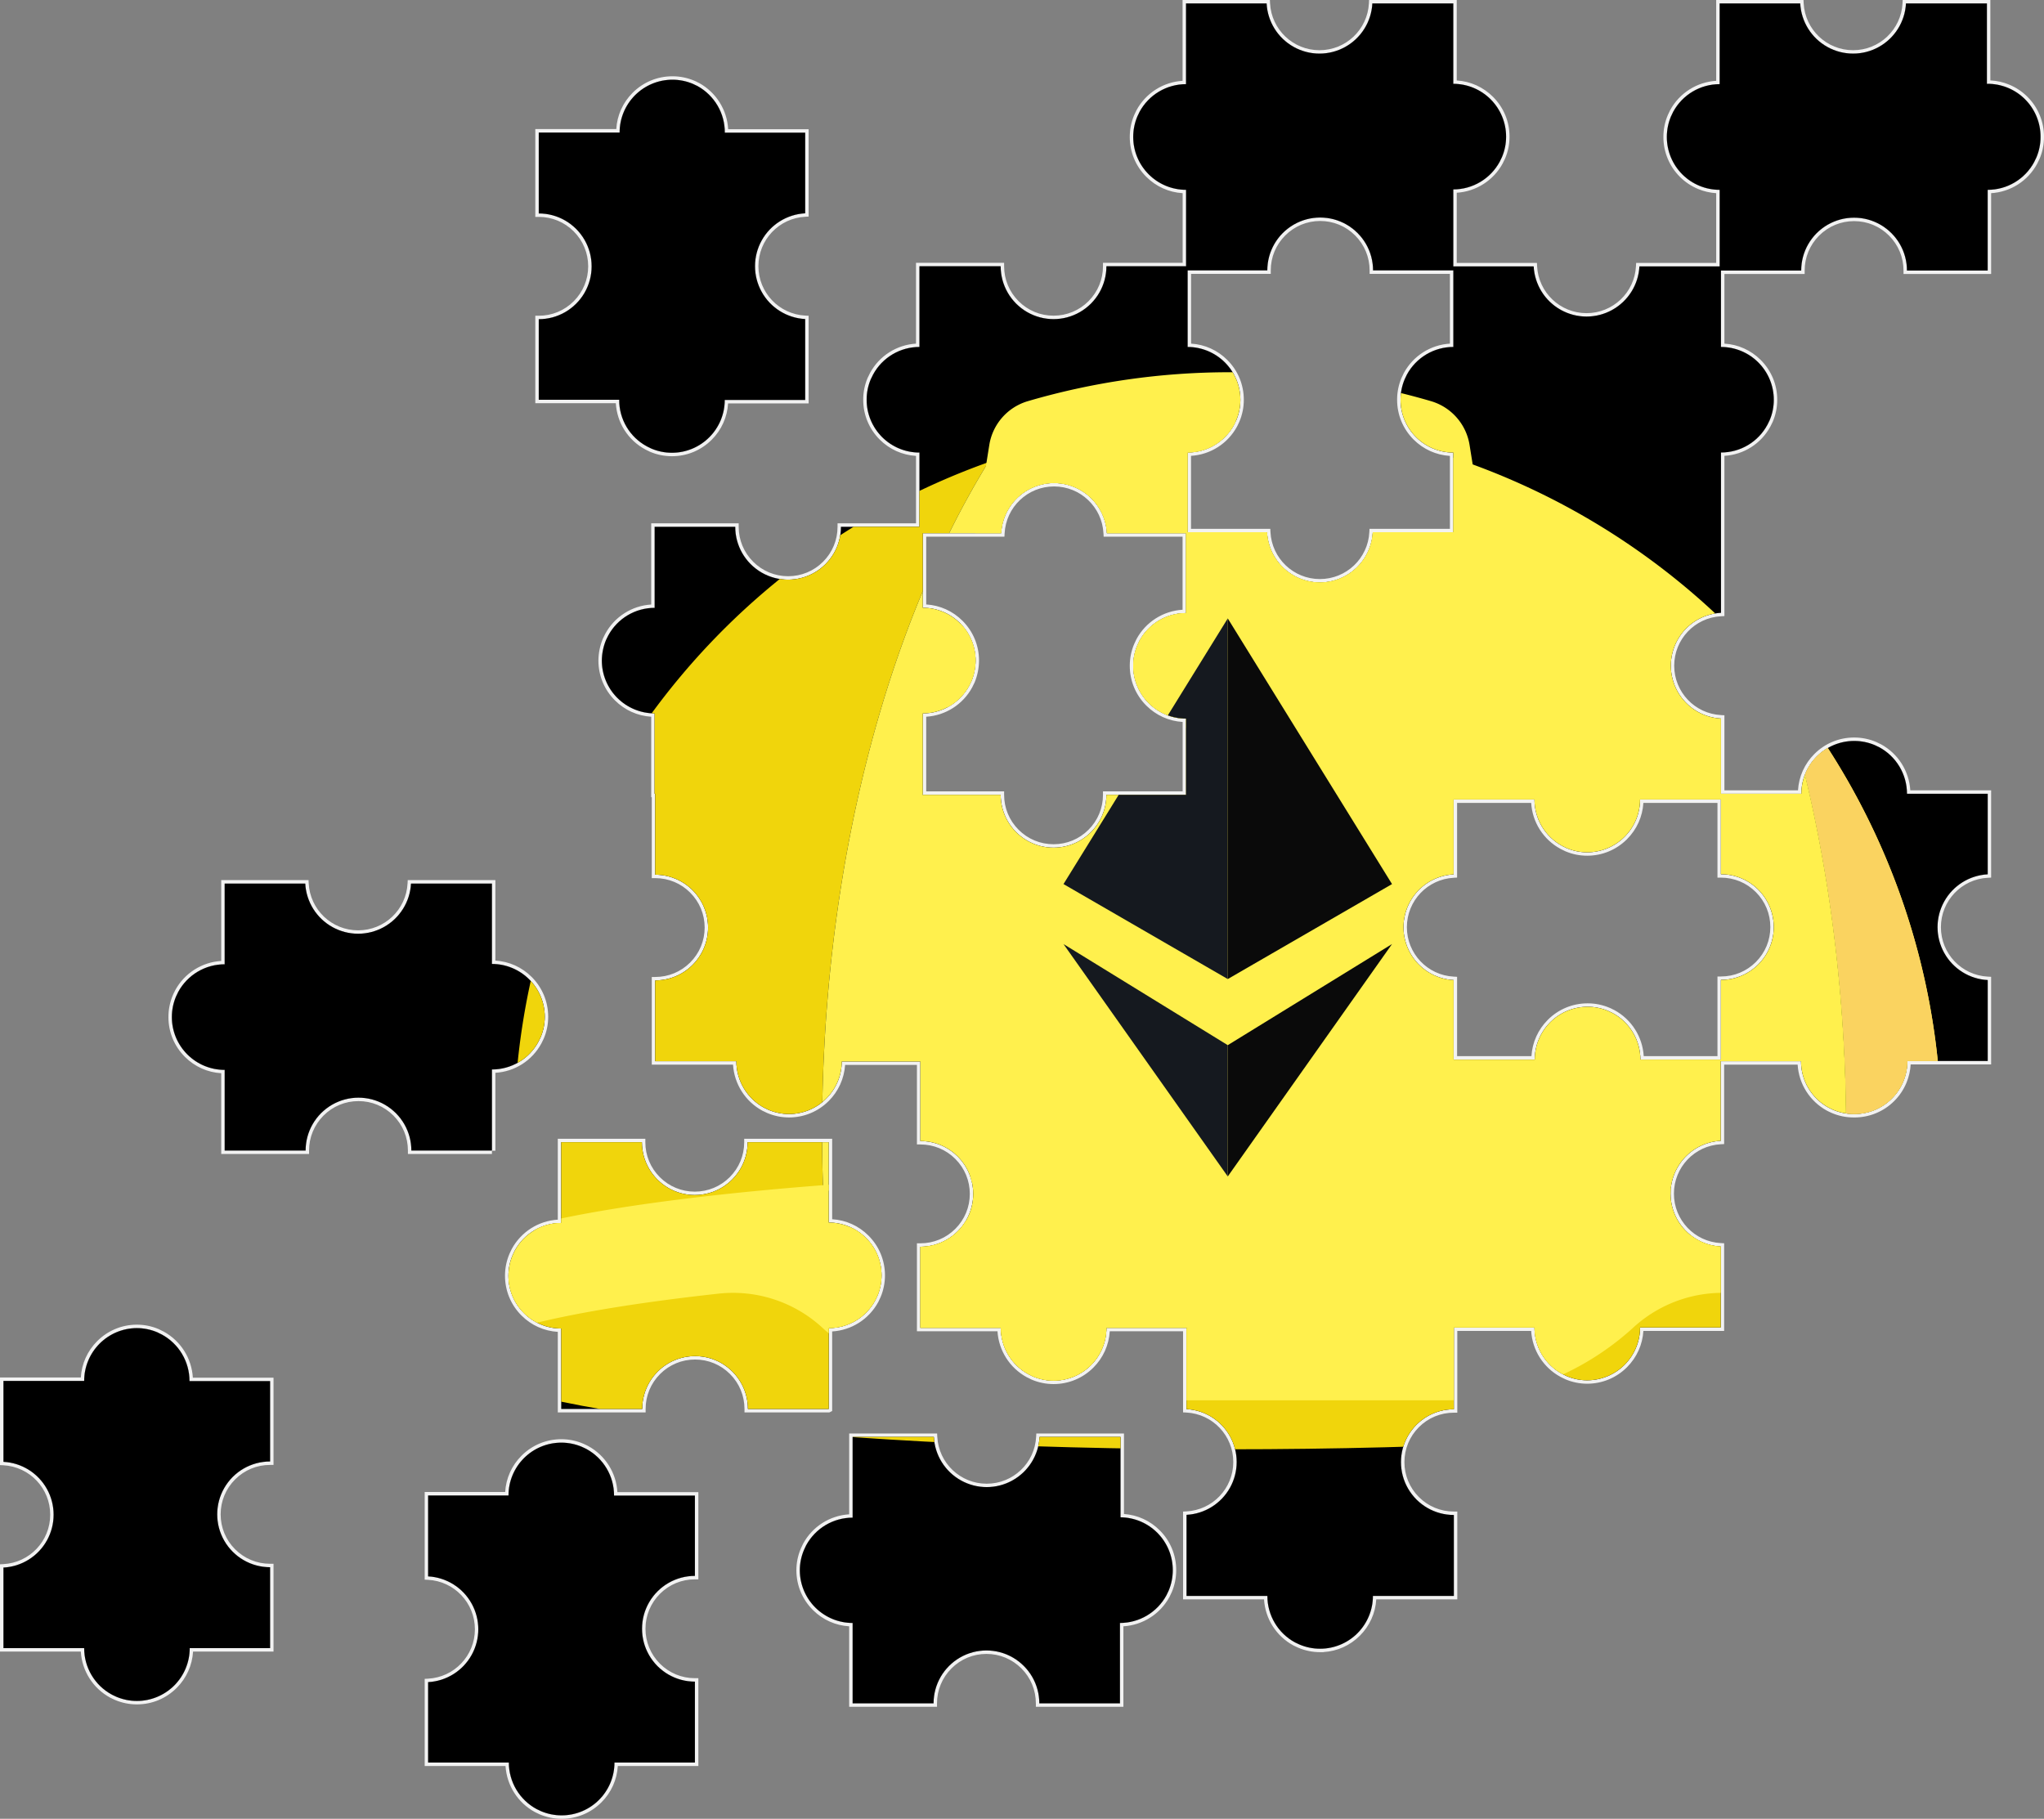 <svg xmlns="http://www.w3.org/2000/svg" xmlns:xlink="http://www.w3.org/1999/xlink" width="445.027" height="396.031" viewBox="0 0 445.027 396.031"><rect x="0" y="0" width="445.027" height="396.031" fill="#808080" stroke="none"/><defs><style>.a,.d{fill:none;}.b{isolation:isolate;}.c{fill:#fff;}.e{clip-path:url(#a);}.f{fill:#f0d50c;}.g{fill:#fff04d;}.h{fill:#fad360;}.i{fill:#0a0a0a;}.j{fill:#15191f;}.k,.l{stroke:none;}.l{fill:#f2f2f2;}</style><clipPath id="a"><path class="a" d="M140.621,261.6H123.076a11.512,11.512,0,0,0-23.024,0H82.431v-17.56a11.5,11.5,0,0,1-11.5-11.5h0a11.45,11.45,0,0,1,.906-4.482,5.956,5.956,0,0,1,.338-.706l.138-.292a11.512,11.512,0,0,1,10.115-6.017V203.467H99.975a11.528,11.528,0,0,0,23.024,0h17.621v17.5a11.512,11.512,0,0,1,11.5,11.5h0a11.389,11.389,0,0,1-.906,4.467c-.107.246-.23.491-.353.721a2.32,2.32,0,0,1-.138.276,11.451,11.451,0,0,1-10.1,6.017v17.683h0Zm-65.85,50.162a11.512,11.512,0,0,0-6.017-10.1,2.489,2.489,0,0,0-.292-.138l-.706-.353a11.451,11.451,0,0,0-4.482-.906h0a11.5,11.5,0,0,0-11.435,11.5H34.263V329.38a11.528,11.528,0,0,1,0,23.024v17.545H51.839a11.481,11.481,0,0,0,6.017,10.115l.276.138a7.711,7.711,0,0,0,.721.338,11.39,11.39,0,0,0,4.467.906h0a11.5,11.5,0,0,0,11.5-11.5h17.5V352.328a11.512,11.512,0,1,1,0-23.024V311.8H74.771ZM167.206,336.7a11.5,11.5,0,0,0-6.017-10.115l-.276-.138-.721-.338a11.39,11.39,0,0,0-4.467-.906h0a11.5,11.5,0,0,0-11.5,11.5h-17.5v17.621a11.528,11.528,0,0,1,0,23.024v17.514H144.3a11.528,11.528,0,0,0,6.017,10.115l.292.138.706.338a11.451,11.451,0,0,0,4.482.906h0a11.5,11.5,0,0,0,11.5-11.5h17.514V377.24a11.512,11.512,0,1,1,0-23.024V336.732H167.206Zm1.121-238.533a11.451,11.451,0,0,0,6.017,10.1l.276.138.721.353a11.435,11.435,0,0,0,4.467.906h0a11.5,11.5,0,0,0,11.5-11.5h17.514V80.548a11.528,11.528,0,0,1,0-23.024V39.963h-17.5a11.512,11.512,0,0,0-5.94-10.146l-.292-.138a5.954,5.954,0,0,0-.706-.338,11.436,11.436,0,0,0-4.467-.906h0a11.5,11.5,0,0,0-11.5,11.5H150.813V57.554a11.512,11.512,0,1,1,0,23.024V98.123H168.4ZM277.478,341.46v-17.5H259.856a11.528,11.528,0,0,1-23.024,0H219.149v17.575a11.512,11.512,0,0,0-10.115,6.016l-.138.292c-.107.23-.23.476-.338.721a11.389,11.389,0,0,0-.906,4.467h0a11.5,11.5,0,0,0,11.5,11.435v17.5h17.621a11.512,11.512,0,1,1,23.024,0h17.56v-17.5a11.527,11.527,0,0,0,10.115-6.017,2.517,2.517,0,0,1,.138-.292l.338-.706a11.51,11.51,0,0,0,.906-4.482h0a11.5,11.5,0,0,0-11.374-11.512Zm-63.532-23.608h0V300.262a11.5,11.5,0,0,0,10.115-6.017l.138-.292c.107-.23.23-.46.338-.706a11.436,11.436,0,0,0,.906-4.467h0a11.5,11.5,0,0,0-11.5-11.5v-17.5H196.294a11.512,11.512,0,1,1-23.024,0h-17.56v17.591a11.5,11.5,0,0,0-10.115,6.017l-.138.292c-.107.23-.23.46-.338.706a11.435,11.435,0,0,0-.906,4.467h0a11.5,11.5,0,0,0,11.5,11.5v17.514h17.621a11.512,11.512,0,1,1,23.024,0h17.56ZM477.79,40.9h0a11.389,11.389,0,0,1-.906,4.467c-.107.246-.23.491-.353.721a2.5,2.5,0,0,1-.138.292,11.481,11.481,0,0,1-10.115,6.032V69.987H448.7a11.512,11.512,0,0,0-23.024,0H408.21V86.626a11.5,11.5,0,0,1,11.5,11.5h0a11.39,11.39,0,0,1-.906,4.467c-.107.246-.23.491-.353.721a2.335,2.335,0,0,1-.138.276,11.451,11.451,0,0,1-10.1,6.017V127.2h0v17.314a11.528,11.528,0,0,0,0,23.024v17.621H390.589a11.512,11.512,0,0,1-11.5,11.5h0a11.39,11.39,0,0,1-4.467-.906l-.721-.353-.276-.138a11.481,11.481,0,0,1-6.017-10.1H350v16.3a11.528,11.528,0,0,0,0,23.024V241.8h17.667a11.5,11.5,0,0,1,11.5-11.5h0a11.451,11.451,0,0,1,4.482.906,5.945,5.945,0,0,1,.706.338l.292.138a11.512,11.512,0,0,1,6.017,10.115H408.2V224.45a11.512,11.512,0,0,0,0-23.024V183.912h17.514a11.5,11.5,0,0,1,11.5-11.5h0a11.451,11.451,0,0,1,4.482.906l.706.338.292.138a11.528,11.528,0,0,1,6.017,10.115h17.575v17.545a11.528,11.528,0,0,0,0,23.024V242.1h-17.5a11.5,11.5,0,0,1-11.666,11.543h0a11.39,11.39,0,0,1-4.467-.906l-.721-.338-.276-.138a11.5,11.5,0,0,1-6.017-10.115H408.149v17.33a11.528,11.528,0,0,0,0,23.024v17.621h-17.56a11.512,11.512,0,0,1-11.5,11.5h0a11.39,11.39,0,0,1-4.467-.906l-.721-.353-.276-.138a11.481,11.481,0,0,1-6.017-10.1h-17.56v10.315h0v7.491a11.512,11.512,0,0,0,0,23.024v17.621H332.429a11.5,11.5,0,0,1-11.5,11.5h0a11.39,11.39,0,0,1-4.467-.906l-.721-.338-.292-.138a11.5,11.5,0,0,1-6-10.115H291.845V340.923a11.528,11.528,0,0,0,0-23.024V300.277h.169V300.2H274.408a11.5,11.5,0,0,1-11.5,11.5h0a11.45,11.45,0,0,1-4.482-.906l-.706-.353a2.5,2.5,0,0,1-.292-.138,11.512,11.512,0,0,1-6.017-10.1H233.9V282.548a11.512,11.512,0,1,0,0-23.024V242.21H216.785a11.5,11.5,0,0,1-11.451,11.435h0a11.512,11.512,0,0,1-4.482-.906l-.706-.338-.292-.138a11.527,11.527,0,0,1-6.017-10.115H176.17V224.558a11.512,11.512,0,0,0,0-23.024V183.912h-.123v-17.5a11.512,11.512,0,0,1-11.5-11.5h0a11.956,11.956,0,0,1,.906-4.467c.107-.246.23-.476.353-.721l.138-.276a11.481,11.481,0,0,1,10.1-6.017V125.783h17.545a11.512,11.512,0,0,0,23.024,0H233.7V109.62a11.5,11.5,0,0,1-11.5-11.5h0a11.451,11.451,0,0,1,.906-4.482c.107-.246.23-.476.353-.706a2.5,2.5,0,0,1,.138-.292,11.482,11.482,0,0,1,10.1-6.017V69.051h17.683a11.512,11.512,0,0,0,23.024,0h17.345V52.412A11.512,11.512,0,0,1,280.241,40.9h0a11.512,11.512,0,0,1,.906-4.482,7.369,7.369,0,0,1,.338-.706l.138-.292A11.512,11.512,0,0,1,291.738,29.4V11.827h17.545a11.528,11.528,0,0,0,23.024,0h17.621v17.5a11.512,11.512,0,0,1,11.5,11.5h0a11.39,11.39,0,0,1-.906,4.467c-.107.246-.23.491-.353.721a2.493,2.493,0,0,1-.138.292,11.512,11.512,0,0,1-10.1,6.017V69.081h17.5a11.528,11.528,0,0,0,23.024,0h17.468V52.412a11.5,11.5,0,0,1-11.5-11.512h0a11.513,11.513,0,0,1,.906-4.482,7.384,7.384,0,0,1,.338-.706l.138-.292A11.512,11.512,0,0,1,407.919,29.4V11.827h17.545a11.528,11.528,0,0,0,23.024,0h17.621v17.5A11.512,11.512,0,0,1,477.79,40.9ZM234.33,184.142h17.053a11.512,11.512,0,0,0,23.024,0h17.345V167.549a11.512,11.512,0,0,1-11.512-11.5h0a11.391,11.391,0,0,1,.906-4.467,6.152,6.152,0,0,1,.338-.721l.138-.292a11.5,11.5,0,0,1,10.115-6V127.18H274.515a11.528,11.528,0,0,0-23.024,0H234.422v16.24a11.5,11.5,0,0,1,11.5,11.5h0a12.035,12.035,0,0,1-.906,4.482c-.107.246-.23.476-.353.706l-.138.292a11.512,11.512,0,0,1-10.1,6.017v17.575h-.077ZM349.974,69.956H332.46a11.512,11.512,0,0,0-23.024,0H292.091v16.67a11.5,11.5,0,0,1,11.481,11.5h0a11.388,11.388,0,0,1-.906,4.467c-.107.246-.215.491-.338.721l-.138.276a11.481,11.481,0,0,1-10.115,6.017V126.98h17.3a11.528,11.528,0,0,0,23.024,0h17.545V109.62a11.5,11.5,0,0,1-11.5-11.5h0a11.449,11.449,0,0,1,.906-4.482c.107-.246.215-.476.338-.706l.138-.292a11.512,11.512,0,0,1,10.115-6.017V69.956Z" transform="translate(-34.263 -11.827)"/></clipPath></defs><g transform="translate(0.75 0.749)"><g class="b" transform="translate(0 0)"><g transform="translate(0 0)"><path class="c" d="M140.621,261.6H123.076a11.512,11.512,0,1,0-23.024,0H82.431v-17.56a11.5,11.5,0,0,1-11.5-11.5h0a11.45,11.45,0,0,1,.906-4.482,5.956,5.956,0,0,1,.338-.706l.138-.292a11.512,11.512,0,0,1,10.115-6.017V203.467H99.975a11.528,11.528,0,0,0,23.024,0h17.621v17.5a11.512,11.512,0,0,1,11.5,11.5h0a11.39,11.39,0,0,1-.906,4.467c-.107.246-.23.491-.353.721a2.321,2.321,0,0,1-.138.276,11.451,11.451,0,0,1-10.1,6.017v17.683h0Zm-65.85,50.162a11.512,11.512,0,0,0-6.017-10.1,2.484,2.484,0,0,0-.292-.138l-.706-.353a11.451,11.451,0,0,0-4.482-.906h0a11.5,11.5,0,0,0-11.435,11.5H34.263V329.38a11.528,11.528,0,0,1,0,23.024v17.545H51.839a11.482,11.482,0,0,0,6.017,10.115l.276.138a7.713,7.713,0,0,0,.721.338,11.391,11.391,0,0,0,4.467.906h0a11.5,11.5,0,0,0,11.5-11.5h17.5V352.327a11.512,11.512,0,0,1,0-23.024V311.8H74.771ZM167.206,336.7a11.5,11.5,0,0,0-6.017-10.115l-.276-.138-.721-.338a11.39,11.39,0,0,0-4.467-.906h0a11.5,11.5,0,0,0-11.5,11.5h-17.5v17.621a11.528,11.528,0,0,1,0,23.024v17.514H144.3a11.528,11.528,0,0,0,6.017,10.115l.292.138.706.338a11.451,11.451,0,0,0,4.482.906h0a11.5,11.5,0,0,0,11.5-11.5h17.514V377.24a11.512,11.512,0,1,1,0-23.024V336.732H167.206Zm1.121-238.533a11.451,11.451,0,0,0,6.017,10.1l.276.138.721.353a11.435,11.435,0,0,0,4.467.906h0a11.5,11.5,0,0,0,11.5-11.5h17.514V80.548a11.528,11.528,0,0,1,0-23.024V39.963h-17.5a11.512,11.512,0,0,0-5.94-10.146l-.292-.138a5.949,5.949,0,0,0-.706-.338,11.435,11.435,0,0,0-4.467-.906h0a11.5,11.5,0,0,0-11.5,11.5H150.813V57.554a11.512,11.512,0,0,1,0,23.024V98.123H168.4ZM277.478,341.46v-17.5H259.856a11.528,11.528,0,0,1-23.024,0H219.149v17.575a11.512,11.512,0,0,0-10.115,6.016l-.138.292c-.107.23-.23.476-.338.721a11.389,11.389,0,0,0-.906,4.467h0a11.5,11.5,0,0,0,11.5,11.435v17.5h17.621a11.512,11.512,0,1,1,23.024,0h17.56v-17.5a11.527,11.527,0,0,0,10.115-6.017,2.512,2.512,0,0,1,.138-.292l.338-.706a11.511,11.511,0,0,0,.906-4.482h0a11.5,11.5,0,0,0-11.374-11.512Zm-63.532-23.608h0V300.262a11.5,11.5,0,0,0,10.115-6.017l.138-.292c.108-.23.23-.46.338-.706a11.437,11.437,0,0,0,.906-4.467h0a11.5,11.5,0,0,0-11.5-11.5v-17.5H196.294a11.512,11.512,0,1,1-23.024,0h-17.56v17.591a11.5,11.5,0,0,0-10.115,6.017l-.138.292c-.107.23-.23.46-.338.706a11.434,11.434,0,0,0-.906,4.467h0a11.5,11.5,0,0,0,11.5,11.5v17.514h17.621a11.512,11.512,0,0,1,23.024,0h17.56ZM477.79,40.9h0a11.389,11.389,0,0,1-.906,4.467c-.107.246-.23.491-.353.721a2.518,2.518,0,0,1-.138.292,11.482,11.482,0,0,1-10.115,6.032V69.987H448.7a11.512,11.512,0,1,0-23.024,0H408.21V86.626a11.5,11.5,0,0,1,11.5,11.5h0a11.389,11.389,0,0,1-.906,4.467c-.107.246-.23.491-.353.721a2.327,2.327,0,0,1-.138.276,11.451,11.451,0,0,1-10.1,6.017V127.2h0v17.314a11.528,11.528,0,0,0,0,23.024v17.621H390.589a11.512,11.512,0,0,1-11.5,11.5h0a11.39,11.39,0,0,1-4.467-.906l-.722-.353-.276-.138a11.481,11.481,0,0,1-6.017-10.1H350v16.3a11.528,11.528,0,0,0,0,23.024V241.8h17.667a11.5,11.5,0,0,1,11.5-11.5h0a11.451,11.451,0,0,1,4.482.906,5.944,5.944,0,0,1,.706.338l.292.138a11.512,11.512,0,0,1,6.017,10.115h17.529V224.45a11.512,11.512,0,1,0,0-23.024V183.912h17.514a11.5,11.5,0,0,1,11.5-11.5h0a11.451,11.451,0,0,1,4.482.906l.706.338.292.138a11.528,11.528,0,0,1,6.017,10.115h17.575v17.545a11.528,11.528,0,0,0,0,23.024V242.1h-17.5a11.5,11.5,0,0,1-11.666,11.543h0a11.391,11.391,0,0,1-4.467-.906l-.721-.338-.276-.138a11.5,11.5,0,0,1-6.017-10.115H408.149v17.33a11.528,11.528,0,0,0,0,23.024v17.621h-17.56a11.512,11.512,0,0,1-11.5,11.5h0a11.389,11.389,0,0,1-4.467-.906l-.722-.353-.276-.138a11.481,11.481,0,0,1-6.017-10.1h-17.56v10.315h0v7.491a11.512,11.512,0,1,0,0,23.024v17.621H332.429a11.5,11.5,0,0,1-11.5,11.5h0a11.39,11.39,0,0,1-4.467-.906l-.721-.338-.292-.138a11.5,11.5,0,0,1-6-10.115H291.845V340.923a11.528,11.528,0,0,0,0-23.024V300.277h.169V300.2H274.408a11.5,11.5,0,0,1-11.5,11.5h0a11.45,11.45,0,0,1-4.482-.906l-.706-.353a2.5,2.5,0,0,1-.292-.138,11.512,11.512,0,0,1-6.017-10.1H233.9V282.548a11.512,11.512,0,1,0,0-23.024V242.21H216.785a11.5,11.5,0,0,1-11.451,11.435h0a11.511,11.511,0,0,1-4.482-.906l-.706-.338-.292-.138a11.527,11.527,0,0,1-6.017-10.115H176.17V224.557a11.512,11.512,0,1,0,0-23.024V183.912h-.123v-17.5a11.512,11.512,0,0,1-11.5-11.5h0a11.956,11.956,0,0,1,.906-4.467c.107-.246.23-.476.353-.721l.138-.276a11.482,11.482,0,0,1,10.1-6.017V125.783h17.545a11.512,11.512,0,1,0,23.024,0H233.7V109.62a11.5,11.5,0,0,1-11.5-11.5h0a11.451,11.451,0,0,1,.906-4.482c.107-.246.23-.476.353-.706a2.5,2.5,0,0,1,.138-.292,11.481,11.481,0,0,1,10.1-6.017V69.051h17.683a11.512,11.512,0,0,0,23.024,0h17.345V52.412A11.512,11.512,0,0,1,280.241,40.9h0a11.512,11.512,0,0,1,.906-4.482,7.361,7.361,0,0,1,.338-.706l.138-.292A11.512,11.512,0,0,1,291.738,29.4V11.827h17.545a11.528,11.528,0,0,0,23.024,0h17.621v17.5a11.512,11.512,0,0,1,11.5,11.5h0a11.389,11.389,0,0,1-.906,4.467c-.108.246-.23.491-.353.721a2.493,2.493,0,0,1-.138.292,11.512,11.512,0,0,1-10.1,6.017V69.081h17.5a11.528,11.528,0,0,0,23.024,0h17.468V52.412a11.5,11.5,0,0,1-11.5-11.512h0a11.513,11.513,0,0,1,.906-4.482,7.384,7.384,0,0,1,.338-.706l.138-.292A11.512,11.512,0,0,1,407.919,29.4V11.827h17.545a11.528,11.528,0,0,0,23.024,0h17.621v17.5A11.512,11.512,0,0,1,477.79,40.9ZM234.33,184.142h17.053a11.512,11.512,0,0,0,23.024,0h17.345V167.549a11.512,11.512,0,0,1-11.512-11.5h0a11.389,11.389,0,0,1,.906-4.467,6.158,6.158,0,0,1,.338-.721l.138-.292a11.5,11.5,0,0,1,10.115-6V127.18H274.515a11.527,11.527,0,0,0-23.024,0H234.422v16.24a11.5,11.5,0,0,1,11.5,11.5h0a12.036,12.036,0,0,1-.906,4.482c-.107.246-.23.476-.353.706l-.138.292a11.512,11.512,0,0,1-10.1,6.017v17.575h-.077ZM349.974,69.956H332.46a11.512,11.512,0,0,0-23.024,0H292.091v16.67a11.5,11.5,0,0,1,11.481,11.5h0a11.39,11.39,0,0,1-.906,4.467c-.107.246-.215.491-.338.721l-.138.276a11.481,11.481,0,0,1-10.115,6.017V126.98h17.3a11.528,11.528,0,0,0,23.024,0h17.545V109.62a11.5,11.5,0,0,1-11.5-11.5h0a11.45,11.45,0,0,1,.906-4.482c.107-.246.215-.476.338-.706l.138-.292a11.512,11.512,0,0,1,10.115-6.017V69.956Z" transform="translate(-34.263 -11.827)"/><g class="d" transform="translate(-34.263 -11.826)"><path class="k" d="M140.621,261.6H123.076a11.512,11.512,0,1,0-23.024,0H82.431v-17.56a11.5,11.5,0,0,1-11.5-11.5h0a11.45,11.45,0,0,1,.906-4.482,5.956,5.956,0,0,1,.338-.706l.138-.292a11.512,11.512,0,0,1,10.115-6.017V203.467H99.975a11.528,11.528,0,0,0,23.024,0h17.621v17.5a11.512,11.512,0,0,1,11.5,11.5h0a11.39,11.39,0,0,1-.906,4.467c-.107.246-.23.491-.353.721a2.321,2.321,0,0,1-.138.276,11.451,11.451,0,0,1-10.1,6.017v17.683h0Zm-65.85,50.162a11.512,11.512,0,0,0-6.017-10.1,2.484,2.484,0,0,0-.292-.138l-.706-.353a11.451,11.451,0,0,0-4.482-.906h0a11.5,11.5,0,0,0-11.435,11.5H34.263V329.38a11.528,11.528,0,0,1,0,23.024v17.545H51.839a11.482,11.482,0,0,0,6.017,10.115l.276.138a7.713,7.713,0,0,0,.721.338,11.391,11.391,0,0,0,4.467.906h0a11.5,11.5,0,0,0,11.5-11.5h17.5V352.327a11.512,11.512,0,0,1,0-23.024V311.8H74.771ZM167.206,336.7a11.5,11.5,0,0,0-6.017-10.115l-.276-.138-.721-.338a11.39,11.39,0,0,0-4.467-.906h0a11.5,11.5,0,0,0-11.5,11.5h-17.5v17.621a11.528,11.528,0,0,1,0,23.024v17.514H144.3a11.528,11.528,0,0,0,6.017,10.115l.292.138.706.338a11.451,11.451,0,0,0,4.482.906h0a11.5,11.5,0,0,0,11.5-11.5h17.514V377.24a11.512,11.512,0,1,1,0-23.024V336.732H167.206Zm1.121-238.533a11.451,11.451,0,0,0,6.017,10.1l.276.138.721.353a11.435,11.435,0,0,0,4.467.906h0a11.5,11.5,0,0,0,11.5-11.5h17.514V80.548a11.528,11.528,0,0,1,0-23.024V39.963h-17.5a11.512,11.512,0,0,0-5.94-10.146l-.292-.138a5.949,5.949,0,0,0-.706-.338,11.435,11.435,0,0,0-4.467-.906h0a11.5,11.5,0,0,0-11.5,11.5H150.813V57.554a11.512,11.512,0,0,1,0,23.024V98.123H168.4ZM277.478,341.46v-17.5H259.856a11.528,11.528,0,0,1-23.024,0H219.149v17.575a11.512,11.512,0,0,0-10.115,6.016l-.138.292c-.107.23-.23.476-.338.721a11.389,11.389,0,0,0-.906,4.467h0a11.5,11.5,0,0,0,11.5,11.435v17.5h17.621a11.512,11.512,0,1,1,23.024,0h17.56v-17.5a11.527,11.527,0,0,0,10.115-6.017,2.512,2.512,0,0,1,.138-.292l.338-.706a11.511,11.511,0,0,0,.906-4.482h0a11.5,11.5,0,0,0-11.374-11.512Zm-63.532-23.608h0V300.262a11.5,11.5,0,0,0,10.115-6.017l.138-.292c.108-.23.23-.46.338-.706a11.437,11.437,0,0,0,.906-4.467h0a11.5,11.5,0,0,0-11.5-11.5v-17.5H196.294a11.512,11.512,0,1,1-23.024,0h-17.56v17.591a11.5,11.5,0,0,0-10.115,6.017l-.138.292c-.107.23-.23.46-.338.706a11.434,11.434,0,0,0-.906,4.467h0a11.5,11.5,0,0,0,11.5,11.5v17.514h17.621a11.512,11.512,0,0,1,23.024,0h17.56ZM477.79,40.9h0a11.389,11.389,0,0,1-.906,4.467c-.107.246-.23.491-.353.721a2.518,2.518,0,0,1-.138.292,11.482,11.482,0,0,1-10.115,6.032V69.987H448.7a11.512,11.512,0,1,0-23.024,0H408.21V86.626a11.5,11.5,0,0,1,11.5,11.5h0a11.389,11.389,0,0,1-.906,4.467c-.107.246-.23.491-.353.721a2.327,2.327,0,0,1-.138.276,11.451,11.451,0,0,1-10.1,6.017V127.2h0v17.314a11.528,11.528,0,0,0,0,23.024v17.621H390.589a11.512,11.512,0,0,1-11.5,11.5h0a11.39,11.39,0,0,1-4.467-.906l-.722-.353-.276-.138a11.481,11.481,0,0,1-6.017-10.1H350v16.3a11.528,11.528,0,0,0,0,23.024V241.8h17.667a11.5,11.5,0,0,1,11.5-11.5h0a11.451,11.451,0,0,1,4.482.906,5.944,5.944,0,0,1,.706.338l.292.138a11.512,11.512,0,0,1,6.017,10.115h17.529V224.45a11.512,11.512,0,1,0,0-23.024V183.912h17.514a11.5,11.5,0,0,1,11.5-11.5h0a11.451,11.451,0,0,1,4.482.906l.706.338.292.138a11.528,11.528,0,0,1,6.017,10.115h17.575v17.545a11.528,11.528,0,0,0,0,23.024V242.1h-17.5a11.5,11.5,0,0,1-11.666,11.543h0a11.391,11.391,0,0,1-4.467-.906l-.721-.338-.276-.138a11.5,11.5,0,0,1-6.017-10.115H408.149v17.33a11.528,11.528,0,0,0,0,23.024v17.621h-17.56a11.512,11.512,0,0,1-11.5,11.5h0a11.389,11.389,0,0,1-4.467-.906l-.722-.353-.276-.138a11.481,11.481,0,0,1-6.017-10.1h-17.56v10.315h0v7.491a11.512,11.512,0,1,0,0,23.024v17.621H332.429a11.5,11.5,0,0,1-11.5,11.5h0a11.39,11.39,0,0,1-4.467-.906l-.721-.338-.292-.138a11.5,11.5,0,0,1-6-10.115H291.845V340.923a11.528,11.528,0,0,0,0-23.024V300.277h.169V300.2H274.408a11.5,11.5,0,0,1-11.5,11.5h0a11.45,11.45,0,0,1-4.482-.906l-.706-.353a2.5,2.5,0,0,1-.292-.138,11.512,11.512,0,0,1-6.017-10.1H233.9V282.548a11.512,11.512,0,1,0,0-23.024V242.21H216.785a11.5,11.5,0,0,1-11.451,11.435h0a11.511,11.511,0,0,1-4.482-.906l-.706-.338-.292-.138a11.527,11.527,0,0,1-6.017-10.115H176.17V224.557a11.512,11.512,0,1,0,0-23.024V183.912h-.123v-17.5a11.512,11.512,0,0,1-11.5-11.5h0a11.956,11.956,0,0,1,.906-4.467c.107-.246.23-.476.353-.721l.138-.276a11.482,11.482,0,0,1,10.1-6.017V125.783h17.545a11.512,11.512,0,1,0,23.024,0H233.7V109.62a11.5,11.5,0,0,1-11.5-11.5h0a11.451,11.451,0,0,1,.906-4.482c.107-.246.23-.476.353-.706a2.5,2.5,0,0,1,.138-.292,11.481,11.481,0,0,1,10.1-6.017V69.051h17.683a11.512,11.512,0,0,0,23.024,0h17.345V52.412A11.512,11.512,0,0,1,280.241,40.9h0a11.512,11.512,0,0,1,.906-4.482,7.361,7.361,0,0,1,.338-.706l.138-.292A11.512,11.512,0,0,1,291.738,29.4V11.827h17.545a11.528,11.528,0,0,0,23.024,0h17.621v17.5a11.512,11.512,0,0,1,11.5,11.5h0a11.389,11.389,0,0,1-.906,4.467c-.108.246-.23.491-.353.721a2.493,2.493,0,0,1-.138.292,11.512,11.512,0,0,1-10.1,6.017V69.081h17.5a11.528,11.528,0,0,0,23.024,0h17.468V52.412a11.5,11.5,0,0,1-11.5-11.512h0a11.513,11.513,0,0,1,.906-4.482,7.384,7.384,0,0,1,.338-.706l.138-.292A11.512,11.512,0,0,1,407.919,29.4V11.827h17.545a11.528,11.528,0,0,0,23.024,0h17.621v17.5A11.512,11.512,0,0,1,477.79,40.9ZM234.33,184.142h17.053a11.512,11.512,0,0,0,23.024,0h17.345V167.549a11.512,11.512,0,0,1-11.512-11.5h0a11.389,11.389,0,0,1,.906-4.467,6.158,6.158,0,0,1,.338-.721l.138-.292a11.5,11.5,0,0,1,10.115-6V127.18H274.515a11.527,11.527,0,0,0-23.024,0H234.422v16.24a11.5,11.5,0,0,1,11.5,11.5h0a12.036,12.036,0,0,1-.906,4.482c-.107.246-.23.476-.353.706l-.138.292a11.512,11.512,0,0,1-10.1,6.017v17.575h-.077ZM349.974,69.956H332.46a11.512,11.512,0,0,0-23.024,0H292.091v16.67a11.5,11.5,0,0,1,11.481,11.5h0a11.39,11.39,0,0,1-.906,4.467c-.107.246-.215.491-.338.721l-.138.276a11.481,11.481,0,0,1-10.115,6.017V126.98h17.3a11.528,11.528,0,0,0,23.024,0h17.545V109.62a11.5,11.5,0,0,1-11.5-11.5h0a11.45,11.45,0,0,1,.906-4.482c.107-.246.215-.476.338-.706l.138-.292a11.512,11.512,0,0,1,10.115-6.017V69.956Z"/><path class="l" d="M 155.783 406.358 C 155.789 406.358 155.795 406.358 155.802 406.358 C 162.151 406.358 167.298 401.211 167.298 394.861 L 184.812 394.861 L 184.812 377.24 C 178.454 377.24 173.3 372.086 173.3 365.728 C 173.3 359.37 178.454 354.216 184.812 354.216 L 184.812 336.732 L 167.206 336.732 L 167.206 336.702 C 167.209 332.481 164.9 328.598 161.189 326.586 L 160.913 326.448 L 160.192 326.11 C 158.784 325.513 157.27 325.205 155.741 325.205 C 155.735 325.205 155.73 325.205 155.725 325.205 C 149.375 325.205 144.228 330.352 144.228 336.702 L 126.729 336.702 L 126.729 354.323 C 132.857 354.639 137.662 359.7 137.662 365.835 C 137.662 371.971 132.857 377.031 126.729 377.347 L 126.729 394.861 L 144.305 394.861 C 144.308 399.08 146.616 402.96 150.322 404.977 L 150.613 405.115 L 151.319 405.452 C 152.732 406.05 154.25 406.358 155.783 406.358 M 277.355 381.968 L 277.355 364.469 C 281.574 364.466 285.454 362.158 287.47 358.452 C 287.51 358.352 287.556 358.255 287.608 358.16 L 287.946 357.454 C 288.545 356.036 288.853 354.512 288.852 352.972 C 288.861 346.664 283.785 341.527 277.478 341.46 L 277.478 341.46 L 277.478 323.961 L 259.856 323.961 C 259.54 330.089 254.48 334.894 248.344 334.894 C 242.209 334.894 237.149 330.089 236.832 323.961 L 219.149 323.961 L 219.149 341.537 C 214.93 341.537 211.049 343.845 209.034 347.553 L 208.896 347.846 C 208.788 348.076 208.666 348.321 208.558 348.567 C 207.958 349.98 207.65 351.499 207.652 353.034 L 207.653 353.034 C 207.686 359.359 212.824 364.469 219.149 364.469 L 219.149 381.968 L 236.771 381.968 C 236.771 375.61 241.925 370.455 248.283 370.455 C 254.641 370.455 259.795 375.61 259.795 381.968 L 277.355 381.968 M 63.32 381.446 C 69.67 381.446 74.817 376.298 74.817 369.949 L 92.316 369.949 L 92.316 352.328 C 85.958 352.328 80.803 347.173 80.803 340.815 C 80.803 334.457 85.958 329.303 92.316 329.303 L 92.316 311.805 L 74.771 311.805 L 74.771 311.758 C 74.765 307.544 72.457 303.67 68.754 301.659 C 68.66 301.606 68.562 301.56 68.462 301.52 L 67.756 301.167 C 66.344 300.57 64.826 300.262 63.293 300.262 C 63.287 300.262 63.28 300.262 63.274 300.262 C 56.949 300.295 51.839 305.433 51.839 311.759 L 34.263 311.759 L 34.263 329.38 C 40.391 329.696 45.196 334.757 45.196 340.892 C 45.196 347.027 40.391 352.088 34.263 352.404 L 34.263 369.949 L 51.839 369.949 C 51.832 374.17 54.143 378.055 57.856 380.064 L 58.132 380.202 C 58.367 380.327 58.607 380.44 58.854 380.54 C 60.261 381.138 61.775 381.446 63.304 381.446 C 63.31 381.446 63.315 381.446 63.32 381.446 L 63.32 381.446 M 320.917 370.072 C 320.922 370.072 320.927 370.072 320.932 370.072 L 320.932 370.072 C 327.282 370.072 332.429 364.924 332.429 358.575 L 350.051 358.575 L 350.051 340.953 C 343.693 340.953 338.538 335.799 338.538 329.441 C 338.538 323.083 343.693 317.929 350.051 317.929 L 350.051 310.438 L 350.051 300.124 L 367.611 300.124 C 367.61 304.34 369.92 308.217 373.628 310.224 L 373.904 310.362 L 374.625 310.715 C 376.033 311.312 377.547 311.62 379.076 311.62 C 379.082 311.62 379.087 311.62 379.092 311.62 L 379.092 311.62 C 385.438 311.612 390.58 306.47 390.589 300.124 L 408.149 300.124 L 408.149 282.502 C 402.022 282.186 397.216 277.125 397.216 270.99 C 397.216 264.855 402.022 259.794 408.149 259.478 L 408.149 242.148 L 425.632 242.148 C 425.629 246.369 427.939 250.252 431.649 252.264 L 431.925 252.402 L 432.647 252.739 C 434.055 253.337 435.569 253.645 437.098 253.645 C 437.103 253.645 437.108 253.645 437.114 253.645 C 437.17 253.646 437.226 253.646 437.283 253.646 C 440.308 253.646 443.215 252.453 445.369 250.322 C 447.563 248.151 448.792 245.189 448.779 242.102 L 466.278 242.102 L 466.278 224.481 C 460.151 224.164 455.345 219.104 455.345 212.969 C 455.345 206.833 460.151 201.773 466.278 201.456 L 466.278 183.912 L 448.703 183.912 C 448.699 179.693 446.391 175.813 442.686 173.796 L 442.394 173.658 L 441.688 173.321 C 440.275 172.723 438.758 172.415 437.224 172.415 C 437.218 172.415 437.212 172.415 437.206 172.415 C 430.856 172.415 425.709 177.562 425.709 183.912 L 408.21 183.912 L 408.21 185.155 L 408.195 185.155 L 408.195 201.426 C 414.553 201.426 419.707 206.58 419.707 212.938 C 419.707 219.296 414.553 224.45 408.195 224.45 L 408.195 241.795 L 390.666 241.795 C 390.666 237.575 388.357 233.694 384.649 231.68 L 384.357 231.542 C 384.129 231.414 383.893 231.301 383.651 231.204 C 382.239 230.606 380.721 230.298 379.187 230.298 C 379.181 230.298 379.175 230.298 379.169 230.298 L 379.169 230.298 C 372.819 230.298 367.672 235.446 367.672 241.795 L 350.158 241.795 L 350.005 241.795 L 350.005 224.481 C 343.878 224.164 339.072 219.104 339.072 212.969 C 339.072 206.833 343.878 201.773 350.005 201.456 L 350.005 185.155 L 367.611 185.155 C 367.61 189.371 369.92 193.249 373.628 195.255 L 373.904 195.393 L 374.625 195.746 C 376.033 196.344 377.547 196.652 379.076 196.652 C 379.082 196.652 379.087 196.652 379.092 196.652 C 385.438 196.644 390.58 191.501 390.589 185.155 L 408.195 185.155 L 408.195 183.912 L 408.21 183.912 L 408.21 167.534 C 402.083 167.217 397.278 162.157 397.278 156.022 C 397.278 149.886 402.083 144.826 408.21 144.509 L 408.21 127.195 L 408.21 109.604 C 408.217 109.604 408.224 109.604 408.231 109.604 C 412.441 109.604 416.312 107.294 418.31 103.587 C 418.362 103.498 418.409 103.406 418.448 103.311 C 418.571 103.081 418.694 102.835 418.801 102.59 C 419.401 101.177 419.709 99.658 419.707 98.123 L 419.707 98.123 C 419.707 91.773 414.56 86.626 408.21 86.626 L 408.21 69.987 L 425.678 69.987 C 425.678 63.629 430.832 58.475 437.19 58.475 C 443.548 58.475 448.703 63.629 448.703 69.987 L 466.278 69.987 L 466.278 52.412 C 466.281 52.412 466.284 52.412 466.287 52.412 C 470.508 52.412 474.39 50.095 476.393 46.379 C 476.445 46.285 476.492 46.188 476.531 46.088 C 476.654 45.858 476.777 45.612 476.884 45.366 C 477.484 43.954 477.792 42.434 477.79 40.9 C 477.807 37.806 476.578 34.836 474.381 32.659 C 472.223 30.522 469.311 29.325 466.278 29.325 C 466.222 29.325 466.165 29.325 466.109 29.326 L 466.109 11.827 L 448.488 11.827 C 448.171 17.955 443.111 22.76 436.976 22.76 C 430.84 22.76 425.78 17.955 425.463 11.827 L 407.919 11.827 L 407.919 29.403 C 403.699 29.403 399.817 31.712 397.803 35.42 L 397.665 35.711 C 397.54 35.941 397.427 36.176 397.328 36.418 C 396.729 37.836 396.421 39.36 396.422 40.9 C 396.418 43.951 397.627 46.88 399.784 49.039 C 401.94 51.198 404.867 52.412 407.919 52.412 L 407.919 69.081 L 390.451 69.081 C 390.134 75.209 385.074 80.014 378.939 80.014 C 372.803 80.014 367.743 75.209 367.426 69.081 L 349.928 69.081 L 349.928 52.32 C 354.142 52.314 358.016 50.006 360.028 46.303 C 360.08 46.209 360.126 46.111 360.166 46.011 C 360.289 45.781 360.412 45.535 360.519 45.29 C 361.119 43.877 361.427 42.358 361.425 40.823 L 361.425 40.823 C 361.416 34.477 356.274 29.334 349.928 29.326 L 349.928 11.827 L 332.307 11.827 C 331.99 17.955 326.93 22.76 320.794 22.76 C 314.659 22.76 309.599 17.955 309.282 11.827 L 291.737 11.827 L 291.738 29.403 C 287.518 29.403 283.636 31.712 281.622 35.42 L 281.484 35.711 C 281.359 35.941 281.246 36.176 281.146 36.418 C 280.548 37.836 280.24 39.36 280.241 40.9 L 280.241 40.9 C 280.241 47.258 285.395 52.412 291.753 52.412 L 291.753 69.051 L 274.408 69.051 C 274.408 75.409 269.254 80.563 262.896 80.563 C 256.538 80.563 251.383 75.409 251.383 69.051 L 233.701 69.051 L 233.701 86.626 C 233.7 86.626 233.699 86.626 233.698 86.626 C 229.483 86.626 225.607 88.936 223.601 92.643 C 223.548 92.737 223.502 92.835 223.463 92.935 C 223.34 93.165 223.217 93.395 223.109 93.641 C 222.509 95.059 222.201 96.583 222.204 98.123 C 222.204 104.472 227.351 109.62 233.701 109.62 L 233.701 125.783 L 216.617 125.783 C 216.617 132.141 211.462 137.295 205.104 137.295 C 198.746 137.295 193.592 132.141 193.592 125.783 L 176.048 125.783 L 176.048 143.435 C 176.047 143.435 176.046 143.435 176.045 143.435 C 171.83 143.435 167.954 145.745 165.948 149.452 L 165.809 149.728 C 165.687 149.974 165.564 150.204 165.456 150.45 C 164.871 151.867 164.564 153.383 164.551 154.916 C 164.559 161.262 169.702 166.405 176.048 166.413 L 176.048 183.912 L 176.17 183.912 L 176.17 201.533 C 182.528 201.533 187.683 206.687 187.683 213.045 C 187.683 219.403 182.528 224.557 176.17 224.557 L 176.17 242.148 L 193.838 242.148 C 193.841 246.367 196.149 250.247 199.855 252.264 L 200.147 252.402 L 200.853 252.739 C 202.269 253.337 203.791 253.645 205.328 253.645 C 205.33 253.645 205.332 253.645 205.335 253.645 C 211.642 253.62 216.752 248.517 216.785 242.21 L 233.793 242.21 L 233.9 242.21 L 233.9 259.524 C 240.258 259.524 245.412 264.678 245.412 271.036 C 245.412 277.394 240.258 282.548 233.9 282.548 L 233.9 300.2 L 251.414 300.2 C 251.42 304.415 253.728 308.289 257.431 310.3 C 257.525 310.353 257.623 310.399 257.723 310.438 L 258.429 310.791 C 259.841 311.389 261.359 311.697 262.892 311.697 C 262.898 311.697 262.905 311.697 262.911 311.697 L 262.911 311.697 C 269.261 311.697 274.408 306.55 274.408 300.2 L 291.738 300.2 L 292.014 300.2 L 292.014 300.277 L 291.845 300.277 L 291.845 317.898 C 297.972 318.215 302.778 323.275 302.778 329.411 C 302.778 335.546 297.972 340.606 291.845 340.923 L 291.845 358.575 L 309.451 358.575 C 309.445 362.792 311.748 366.674 315.453 368.69 L 315.744 368.828 L 316.466 369.166 C 317.874 369.764 319.387 370.072 320.917 370.072 M 234.345 183.989 L 234.422 183.989 L 234.422 166.413 C 238.636 166.407 242.511 164.099 244.522 160.396 L 244.66 160.105 C 244.783 159.874 244.906 159.644 245.013 159.398 C 245.599 157.976 245.906 156.455 245.919 154.916 C 245.919 148.567 240.772 143.42 234.422 143.42 L 234.422 127.18 L 251.491 127.18 C 251.807 121.052 256.868 116.247 263.003 116.247 C 269.139 116.247 274.199 121.052 274.515 127.18 L 291.737 127.18 L 291.737 144.571 C 291.732 144.571 291.726 144.571 291.721 144.571 C 287.51 144.571 283.635 146.873 281.622 150.572 L 281.484 150.864 C 281.356 151.097 281.243 151.338 281.146 151.586 C 280.547 152.998 280.238 154.518 280.241 156.052 L 280.241 156.052 C 280.249 162.404 285.401 167.549 291.753 167.549 L 291.753 184.142 L 274.408 184.142 C 274.408 190.5 269.254 195.654 262.896 195.654 C 256.538 195.654 251.383 190.5 251.383 184.142 L 234.33 184.142 L 234.345 183.989 M 292.075 109.604 C 292.081 109.604 292.087 109.604 292.093 109.604 C 296.308 109.604 300.184 107.295 302.191 103.587 L 302.329 103.311 C 302.452 103.081 302.559 102.835 302.666 102.59 C 303.266 101.177 303.574 99.658 303.572 98.123 C 303.572 91.779 298.434 86.635 292.091 86.626 L 292.091 69.956 L 309.436 69.956 C 309.436 63.598 314.59 58.444 320.948 58.444 C 327.306 58.444 332.46 63.598 332.46 69.956 L 349.974 69.956 L 349.943 69.956 L 349.943 86.626 C 345.724 86.626 341.842 88.935 339.828 92.643 L 339.69 92.935 C 339.567 93.165 339.459 93.395 339.352 93.641 C 338.752 95.059 338.444 96.583 338.446 98.123 L 338.446 98.123 C 338.446 104.472 343.594 109.62 349.943 109.62 L 349.943 126.98 L 332.399 126.98 C 332.082 133.107 327.022 137.913 320.886 137.913 C 314.751 137.913 309.691 133.107 309.374 126.98 L 292.075 126.98 L 292.075 109.604 M 196.355 317.868 L 213.915 317.868 L 213.946 317.852 L 213.946 300.262 C 213.948 300.262 213.952 300.262 213.954 300.262 C 218.172 300.262 222.051 297.953 224.061 294.245 L 224.199 293.953 C 224.307 293.723 224.43 293.493 224.537 293.247 C 225.136 291.834 225.444 290.315 225.443 288.78 L 225.443 288.78 C 225.443 282.431 220.295 277.283 213.946 277.283 L 213.946 259.785 L 196.294 259.785 C 196.294 266.143 191.14 271.297 184.782 271.297 C 178.424 271.297 173.269 266.143 173.269 259.785 L 155.709 259.785 L 155.709 277.375 C 155.707 277.375 155.704 277.375 155.701 277.375 C 151.484 277.375 147.605 279.684 145.594 283.392 L 145.456 283.684 C 145.348 283.914 145.226 284.145 145.118 284.39 C 144.52 285.803 144.212 287.322 144.213 288.857 L 144.213 288.857 C 144.213 295.206 149.36 300.354 155.709 300.354 L 155.709 317.868 L 173.331 317.868 C 173.331 311.51 178.485 306.355 184.843 306.355 C 191.201 306.355 196.355 311.51 196.355 317.868 M 140.621 261.627 L 140.621 243.944 C 140.628 243.944 140.635 243.944 140.642 243.944 C 144.851 243.944 148.723 241.634 150.721 237.927 C 150.773 237.838 150.819 237.746 150.859 237.651 C 150.982 237.42 151.105 237.175 151.212 236.929 C 151.812 235.517 152.12 233.997 152.118 232.463 L 152.118 232.463 C 152.109 226.117 146.967 220.974 140.621 220.966 L 140.621 203.467 L 122.999 203.467 C 122.683 209.594 117.623 214.4 111.487 214.4 C 105.352 214.4 100.292 209.594 99.975 203.467 L 82.431 203.467 L 82.431 221.042 C 78.211 221.043 74.329 223.352 72.315 227.059 L 72.177 227.351 C 72.049 227.579 71.936 227.815 71.839 228.057 C 71.239 229.475 70.931 231 70.934 232.539 C 70.934 238.889 76.081 244.036 82.431 244.036 L 82.431 261.596 L 100.052 261.596 C 100.052 255.238 105.206 250.084 111.564 250.084 C 117.922 250.084 123.076 255.238 123.076 261.596 L 140.621 261.596 L 140.621 261.627 M 179.808 109.666 C 186.158 109.666 191.305 104.518 191.305 98.169 L 208.819 98.169 L 208.819 80.548 C 202.692 80.231 197.886 75.171 197.886 69.035 C 197.886 62.9 202.692 57.84 208.819 57.523 L 208.819 39.963 L 191.32 39.963 C 191.347 35.749 189.068 31.857 185.38 29.817 L 185.089 29.679 C 184.861 29.551 184.625 29.438 184.382 29.341 C 182.971 28.744 181.455 28.436 179.922 28.436 C 179.92 28.436 179.918 28.436 179.916 28.436 C 173.566 28.436 168.419 33.583 168.419 39.933 L 150.813 39.933 L 150.813 57.554 C 157.171 57.554 162.325 62.708 162.325 69.066 C 162.325 75.424 157.171 80.578 150.813 80.578 L 150.813 98.123 L 168.404 98.123 L 168.327 98.169 C 168.319 102.387 170.631 106.267 174.344 108.269 L 174.62 108.407 L 175.342 108.76 C 176.753 109.358 178.269 109.666 179.802 109.666 C 179.804 109.666 179.806 109.666 179.808 109.666 L 179.808 109.666 M 155.802 407.108 L 155.783 407.108 C 154.14 407.108 152.54 406.783 151.027 406.143 L 151.011 406.136 L 150.996 406.129 L 150.29 405.791 L 150.001 405.654 L 149.982 405.645 L 149.963 405.635 C 146.235 403.606 143.837 399.813 143.578 395.611 L 126.729 395.611 L 125.979 395.611 L 125.979 394.861 L 125.979 377.347 L 125.979 376.635 L 126.691 376.598 C 132.422 376.302 136.912 371.575 136.912 365.835 C 136.912 360.096 132.422 355.368 126.691 355.072 L 125.979 355.035 L 125.979 354.323 L 125.979 336.702 L 125.979 335.952 L 126.729 335.952 L 143.5 335.952 C 143.68 332.962 144.929 330.177 147.065 328.042 C 149.378 325.729 152.454 324.455 155.725 324.455 L 155.741 324.455 C 157.38 324.455 158.976 324.78 160.485 325.42 L 160.497 325.425 L 160.51 325.431 L 161.231 325.769 L 161.24 325.773 L 161.249 325.777 L 161.525 325.915 L 161.536 325.921 L 161.547 325.927 C 165.292 327.957 167.692 331.765 167.936 335.982 L 184.812 335.982 L 185.562 335.982 L 185.562 336.732 L 185.562 354.216 L 185.562 354.966 L 184.812 354.966 C 181.938 354.966 179.235 356.085 177.202 358.118 C 175.17 360.15 174.05 362.853 174.05 365.728 C 174.05 368.602 175.17 371.305 177.202 373.338 C 179.235 375.37 181.938 376.49 184.812 376.49 L 185.562 376.49 L 185.562 377.24 L 185.562 394.861 L 185.562 395.611 L 184.812 395.611 L 168.026 395.611 C 167.847 398.6 166.597 401.386 164.461 403.521 C 162.148 405.834 159.073 407.108 155.802 407.108 Z M 278.105 382.718 L 277.355 382.718 L 259.795 382.718 L 259.045 382.718 L 259.045 381.968 C 259.045 379.093 257.926 376.39 255.893 374.358 C 253.86 372.325 251.158 371.205 248.283 371.205 C 245.408 371.205 242.706 372.325 240.673 374.358 C 238.64 376.39 237.521 379.093 237.521 381.968 L 237.521 382.718 L 236.771 382.718 L 219.149 382.718 L 218.399 382.718 L 218.399 381.968 L 218.399 365.197 C 215.422 365.018 212.645 363.776 210.513 361.655 C 208.202 359.357 206.92 356.296 206.903 353.038 C 206.9 351.39 207.225 349.788 207.868 348.274 L 207.869 348.27 L 207.871 348.266 C 207.947 348.093 208.027 347.925 208.105 347.763 C 208.143 347.683 208.18 347.605 208.216 347.528 L 208.357 347.232 L 208.365 347.213 L 208.375 347.195 C 210.403 343.463 214.196 341.066 218.399 340.81 L 218.399 323.961 L 218.399 323.211 L 219.149 323.211 L 236.832 323.211 L 237.544 323.211 L 237.581 323.923 C 237.877 329.655 242.605 334.144 248.344 334.144 C 254.084 334.144 258.811 329.655 259.107 323.923 L 259.144 323.211 L 259.856 323.211 L 277.478 323.211 L 278.228 323.211 L 278.228 323.961 L 278.228 340.74 C 281.197 340.948 283.958 342.214 286.067 344.349 C 288.351 346.661 289.606 349.723 289.602 352.973 C 289.603 354.62 289.278 356.227 288.637 357.746 L 288.63 357.762 L 288.623 357.778 L 288.285 358.484 L 288.275 358.505 L 288.264 358.524 C 288.228 358.59 288.195 358.659 288.167 358.729 L 288.151 358.771 L 288.129 358.811 C 286.1 362.539 282.306 364.936 278.105 365.196 L 278.105 381.968 L 278.105 382.718 Z M 63.32 382.196 L 63.316 382.196 L 63.313 382.196 L 63.304 382.196 C 61.666 382.196 60.071 381.871 58.564 381.232 C 58.3 381.124 58.039 381.002 57.788 380.869 L 57.52 380.735 L 57.51 380.73 L 57.499 380.724 C 53.76 378.7 51.361 374.906 51.11 370.699 L 34.263 370.699 L 33.513 370.699 L 33.513 369.949 L 33.513 352.404 L 33.513 351.692 L 34.225 351.655 C 39.957 351.359 44.446 346.631 44.446 340.892 C 44.446 335.153 39.957 330.425 34.225 330.129 L 33.513 330.092 L 33.513 329.38 L 33.513 311.759 L 33.513 311.009 L 34.263 311.009 L 51.111 311.009 C 51.29 308.031 52.532 305.254 54.653 303.122 C 56.951 300.811 60.011 299.529 63.27 299.512 L 63.293 299.512 C 64.936 299.512 66.536 299.836 68.049 300.477 L 68.07 300.486 L 68.092 300.496 L 68.771 300.836 C 68.887 300.884 69.002 300.939 69.112 300.999 L 69.112 300.999 C 72.852 303.031 75.253 306.839 75.5 311.055 L 92.316 311.055 L 93.066 311.055 L 93.066 311.805 L 93.066 329.303 L 93.066 330.053 L 92.316 330.053 C 89.441 330.053 86.738 331.173 84.706 333.205 C 82.673 335.238 81.553 337.941 81.553 340.815 C 81.553 343.69 82.673 346.393 84.706 348.425 C 86.738 350.458 89.441 351.578 92.316 351.578 L 93.066 351.578 L 93.066 352.328 L 93.066 369.949 L 93.066 370.699 L 92.316 370.699 L 75.545 370.699 C 75.365 373.688 74.116 376.473 71.98 378.609 C 69.667 380.922 66.592 382.196 63.32 382.196 Z M 320.932 370.822 L 320.917 370.822 C 319.278 370.822 317.682 370.497 316.173 369.856 L 316.16 369.851 L 316.148 369.845 L 315.426 369.508 L 315.132 369.368 L 315.113 369.359 L 315.094 369.349 C 311.365 367.32 308.973 363.526 308.723 359.325 L 291.845 359.325 L 291.095 359.325 L 291.095 358.575 L 291.095 340.923 L 291.095 340.211 L 291.806 340.174 C 297.538 339.878 302.028 335.15 302.028 329.411 C 302.028 323.671 297.538 318.944 291.806 318.647 L 291.095 318.611 L 291.095 317.898 L 291.095 300.95 L 275.135 300.95 C 274.956 303.94 273.706 306.725 271.571 308.86 C 269.258 311.173 266.182 312.447 262.911 312.447 L 262.892 312.447 C 261.249 312.447 259.65 312.122 258.137 311.482 L 258.115 311.473 L 258.094 311.462 L 257.414 311.122 C 257.297 311.075 257.183 311.02 257.073 310.959 L 257.073 310.959 C 253.347 308.935 250.949 305.147 250.688 300.95 L 233.9 300.95 L 233.15 300.95 L 233.15 300.2 L 233.15 282.548 L 233.15 281.798 L 233.9 281.798 C 236.775 281.798 239.478 280.679 241.51 278.646 C 243.543 276.613 244.662 273.911 244.662 271.036 C 244.662 268.161 243.543 265.459 241.51 263.426 C 239.478 261.393 236.775 260.274 233.9 260.274 L 233.15 260.274 L 233.15 259.524 L 233.15 242.96 L 217.509 242.96 C 217.316 245.928 216.065 248.694 213.943 250.814 C 211.643 253.11 208.587 254.382 205.338 254.395 L 205.328 254.395 C 203.682 254.395 202.078 254.07 200.561 253.43 L 200.545 253.424 L 200.529 253.416 L 199.823 253.078 L 199.534 252.941 L 199.515 252.932 L 199.496 252.922 C 195.768 250.893 193.371 247.1 193.111 242.898 L 176.17 242.898 L 175.42 242.898 L 175.42 242.148 L 175.42 224.557 L 175.42 223.807 L 176.17 223.807 C 179.045 223.807 181.748 222.688 183.781 220.655 C 185.813 218.623 186.933 215.92 186.933 213.045 C 186.933 210.171 185.813 207.468 183.781 205.435 C 181.748 203.403 179.045 202.283 176.17 202.283 L 175.42 202.283 L 175.42 201.533 L 175.42 184.662 L 175.298 184.662 L 175.298 183.912 L 175.298 167.14 C 172.31 166.957 169.527 165.706 167.392 163.572 C 165.081 161.26 163.805 158.187 163.801 154.917 L 163.801 154.914 L 163.801 154.91 C 163.814 153.273 164.138 151.676 164.763 150.163 L 164.766 150.156 L 164.769 150.149 C 164.859 149.945 164.955 149.755 165.049 149.571 C 165.079 149.512 165.109 149.453 165.139 149.393 L 165.277 149.117 L 165.282 149.106 L 165.288 149.095 C 167.308 145.361 171.096 142.963 175.298 142.708 L 175.298 125.783 L 175.298 125.033 L 176.048 125.033 L 193.592 125.033 L 194.342 125.033 L 194.342 125.783 C 194.342 128.658 195.462 131.36 197.494 133.393 C 199.527 135.426 202.23 136.545 205.104 136.545 C 207.979 136.545 210.682 135.426 212.714 133.393 C 214.747 131.36 215.867 128.658 215.867 125.783 L 215.867 125.033 L 216.617 125.033 L 232.951 125.033 L 232.951 110.347 C 229.961 110.168 227.176 108.918 225.041 106.783 C 222.728 104.47 221.454 101.394 221.454 98.123 C 221.451 96.475 221.776 94.868 222.419 93.348 L 222.421 93.344 L 222.422 93.34 C 222.536 93.08 222.661 92.844 222.782 92.616 C 222.829 92.502 222.883 92.39 222.943 92.282 C 224.964 88.551 228.751 86.154 232.951 85.899 L 232.951 69.051 L 232.951 68.301 L 233.701 68.301 L 251.383 68.301 L 252.133 68.301 L 252.133 69.051 C 252.133 71.925 253.253 74.628 255.286 76.661 C 257.318 78.694 260.021 79.813 262.896 79.813 C 265.77 79.813 268.473 78.694 270.506 76.661 C 272.538 74.628 273.658 71.925 273.658 69.051 L 273.658 68.301 L 274.408 68.301 L 291.003 68.301 L 291.003 53.139 C 288.01 52.96 285.221 51.709 283.082 49.57 C 280.766 47.254 279.491 44.175 279.491 40.9 C 279.49 39.251 279.814 37.645 280.455 36.126 C 280.56 35.873 280.682 35.618 280.815 35.372 L 280.944 35.099 L 280.953 35.08 L 280.963 35.062 C 282.99 31.33 286.784 28.932 290.988 28.676 L 290.987 11.827 L 290.987 11.077 L 291.737 11.077 L 309.282 11.077 L 309.994 11.077 L 310.031 11.789 C 310.327 17.521 315.055 22.01 320.794 22.01 C 326.534 22.01 331.262 17.521 331.558 11.789 L 331.594 11.077 L 332.307 11.077 L 349.928 11.077 L 350.678 11.077 L 350.678 11.827 L 350.678 28.599 C 353.665 28.782 356.449 30.033 358.583 32.168 C 360.895 34.479 362.17 37.553 362.175 40.822 C 362.177 42.467 361.852 44.069 361.209 45.583 L 361.208 45.586 L 361.206 45.59 C 361.107 45.818 360.986 46.066 360.847 46.329 C 360.8 46.442 360.746 46.553 360.687 46.661 L 360.687 46.661 C 358.663 50.387 354.875 52.784 350.678 53.046 L 350.678 68.331 L 367.426 68.331 L 368.139 68.331 L 368.175 69.043 C 368.471 74.775 373.199 79.264 378.939 79.264 C 384.678 79.264 389.406 74.775 389.702 69.043 L 389.739 68.331 L 390.451 68.331 L 407.169 68.331 L 407.169 53.139 C 405.813 53.057 404.491 52.751 403.228 52.228 C 401.734 51.608 400.396 50.714 399.253 49.569 C 398.11 48.424 397.217 47.086 396.599 45.59 C 395.982 44.095 395.67 42.516 395.672 40.899 C 395.671 39.251 395.996 37.645 396.637 36.126 C 396.742 35.873 396.863 35.618 396.996 35.372 L 397.126 35.099 L 397.134 35.08 L 397.144 35.062 C 399.172 31.33 402.965 28.932 407.169 28.676 L 407.169 11.827 L 407.169 11.077 L 407.919 11.077 L 425.463 11.077 L 426.176 11.077 L 426.212 11.789 C 426.508 17.521 431.236 22.01 436.976 22.01 C 442.715 22.01 447.443 17.521 447.739 11.789 L 447.775 11.077 L 448.488 11.077 L 466.109 11.077 L 466.859 11.077 L 466.859 11.827 L 466.859 28.588 C 468.264 28.654 469.635 28.959 470.943 29.497 C 472.431 30.109 473.765 30.994 474.909 32.126 C 476.073 33.28 476.982 34.634 477.609 36.149 C 478.235 37.664 478.549 39.263 478.54 40.903 C 478.542 42.546 478.217 44.147 477.575 45.659 L 477.573 45.663 L 477.571 45.667 C 477.47 45.898 477.353 46.14 477.212 46.406 C 477.165 46.518 477.112 46.629 477.053 46.736 C 475.033 50.481 471.239 52.886 467.028 53.14 L 467.028 69.987 L 467.028 70.737 L 466.278 70.737 L 448.703 70.737 L 447.953 70.737 L 447.953 69.987 C 447.953 67.112 446.833 64.41 444.8 62.377 C 442.768 60.344 440.065 59.225 437.19 59.225 C 434.316 59.225 431.613 60.344 429.58 62.377 C 427.548 64.41 426.428 67.112 426.428 69.987 L 426.428 70.737 L 425.678 70.737 L 408.96 70.737 L 408.96 85.899 C 411.949 86.078 414.734 87.328 416.87 89.463 C 419.183 91.776 420.457 94.852 420.457 98.123 C 420.459 99.767 420.135 101.369 419.492 102.883 L 419.49 102.887 L 419.489 102.89 C 419.387 103.122 419.268 103.366 419.126 103.635 C 419.078 103.744 419.024 103.851 418.964 103.954 C 416.947 107.688 413.161 110.083 408.96 110.333 L 408.96 127.195 L 408.96 144.509 L 408.96 145.222 L 408.249 145.258 C 402.517 145.555 398.028 150.282 398.028 156.022 C 398.028 161.761 402.517 166.489 408.249 166.785 L 408.96 166.821 L 408.96 167.534 L 408.96 183.162 L 424.981 183.162 C 425.161 180.173 426.41 177.387 428.546 175.252 C 430.859 172.939 433.934 171.665 437.206 171.665 L 437.224 171.665 C 438.867 171.665 440.467 171.99 441.98 172.63 L 441.996 172.637 L 442.011 172.644 L 442.717 172.982 L 443.007 173.119 L 443.026 173.128 L 443.044 173.138 C 446.773 175.167 449.17 178.96 449.429 183.162 L 466.278 183.162 L 467.028 183.162 L 467.028 183.912 L 467.028 201.456 L 467.028 202.169 L 466.317 202.205 C 460.585 202.502 456.095 207.229 456.095 212.969 C 456.095 218.708 460.585 223.436 466.317 223.732 L 467.028 223.769 L 467.028 224.481 L 467.028 242.102 L 467.028 242.852 L 466.278 242.852 L 449.51 242.852 C 449.432 244.225 449.125 245.564 448.594 246.843 C 447.967 248.354 447.06 249.704 445.896 250.855 C 444.755 251.984 443.423 252.867 441.938 253.477 C 440.453 254.087 438.887 254.396 437.283 254.396 C 437.224 254.396 437.165 254.396 437.107 254.395 L 437.098 254.395 C 435.459 254.395 433.863 254.07 432.354 253.43 L 432.341 253.424 L 432.329 253.419 L 431.608 253.081 L 431.599 253.077 L 431.59 253.072 L 431.314 252.934 L 431.303 252.929 L 431.292 252.923 C 427.556 250.897 425.158 247.104 424.904 242.898 L 408.899 242.898 L 408.899 259.478 L 408.899 260.19 L 408.188 260.227 C 402.456 260.523 397.966 265.251 397.966 270.99 C 397.966 276.729 402.456 281.457 408.188 281.753 L 408.899 281.79 L 408.899 282.502 L 408.899 300.124 L 408.899 300.874 L 408.149 300.874 L 391.316 300.874 C 391.133 303.861 389.882 306.645 387.747 308.779 C 385.436 311.091 382.362 312.366 379.093 312.37 L 379.089 312.37 L 379.084 312.37 L 379.076 312.37 C 377.437 312.37 375.841 312.046 374.332 311.405 L 374.314 311.397 L 374.296 311.388 L 373.574 311.035 L 373.571 311.034 L 373.569 311.033 L 373.292 310.894 L 373.281 310.889 L 373.271 310.883 C 369.537 308.863 367.139 305.075 366.883 300.874 L 350.801 300.874 L 350.801 310.438 L 350.801 317.929 L 350.801 318.679 L 350.051 318.679 C 347.176 318.679 344.473 319.799 342.441 321.831 C 340.408 323.864 339.288 326.567 339.288 329.441 C 339.288 332.316 340.408 335.019 342.441 337.051 C 344.473 339.084 347.176 340.203 350.051 340.203 L 350.801 340.203 L 350.801 340.953 L 350.801 358.575 L 350.801 359.325 L 350.051 359.325 L 333.157 359.325 C 332.977 362.314 331.728 365.099 329.592 367.235 C 327.457 369.37 324.672 370.62 321.682 370.799 L 321.682 370.822 L 320.932 370.822 Z M 391.393 241.045 L 407.445 241.045 L 407.445 224.45 L 407.445 223.7 L 408.195 223.7 C 411.07 223.7 413.772 222.581 415.805 220.548 C 417.838 218.515 418.957 215.813 418.957 212.938 C 418.957 210.063 417.838 207.361 415.805 205.328 C 413.772 203.295 411.07 202.176 408.195 202.176 L 407.445 202.176 L 407.445 201.426 L 407.445 185.905 L 391.316 185.905 C 391.133 188.893 389.882 191.676 387.747 193.81 C 385.436 196.122 382.362 197.398 379.093 197.402 L 379.076 197.402 C 377.437 197.402 375.841 197.077 374.332 196.437 L 374.314 196.429 L 374.296 196.42 L 373.574 196.067 L 373.571 196.066 L 373.568 196.064 L 373.292 195.926 L 373.281 195.921 L 373.271 195.915 C 369.537 193.894 367.139 190.106 366.883 185.905 L 350.755 185.905 L 350.755 201.456 L 350.755 202.169 L 350.043 202.205 C 344.312 202.502 339.822 207.229 339.822 212.969 C 339.822 218.708 344.312 223.436 350.043 223.732 L 350.755 223.769 L 350.755 224.481 L 350.755 241.045 L 366.944 241.045 C 367.124 238.056 368.373 235.271 370.509 233.135 C 372.822 230.822 375.898 229.548 379.169 229.548 L 379.187 229.548 C 380.828 229.548 382.425 229.872 383.936 230.51 C 384.198 230.615 384.455 230.738 384.701 230.875 L 384.97 231.002 L 384.988 231.011 L 385.007 231.021 C 388.739 233.048 391.137 236.842 391.393 241.045 Z M 235.172 183.392 L 251.383 183.392 L 252.133 183.392 L 252.133 184.142 C 252.133 187.017 253.253 189.719 255.286 191.752 C 257.318 193.785 260.021 194.904 262.896 194.904 C 265.77 194.904 268.473 193.785 270.506 191.752 C 272.538 189.719 273.658 187.017 273.658 184.142 L 273.658 183.392 L 274.408 183.392 L 291.003 183.392 L 291.003 168.277 C 288.013 168.097 285.226 166.848 283.088 164.713 C 280.773 162.401 279.495 159.326 279.491 156.053 C 279.488 154.412 279.812 152.813 280.452 151.301 C 280.557 151.036 280.679 150.774 280.815 150.524 L 280.944 150.251 L 280.953 150.232 L 280.963 150.214 C 282.992 146.486 286.786 144.093 290.987 143.843 L 290.987 127.93 L 274.515 127.93 L 273.803 127.93 L 273.766 127.218 C 273.47 121.487 268.743 116.997 263.003 116.997 C 257.264 116.997 252.536 121.487 252.24 127.218 L 252.203 127.93 L 251.491 127.93 L 235.172 127.93 L 235.172 142.692 C 238.161 142.871 240.947 144.121 243.082 146.257 C 245.395 148.57 246.669 151.645 246.669 154.916 L 246.669 154.92 L 246.669 154.923 C 246.655 156.564 246.332 158.166 245.707 159.684 L 245.704 159.692 L 245.7 159.699 C 245.584 159.965 245.455 160.208 245.331 160.442 L 245.2 160.717 L 245.191 160.736 L 245.181 160.754 C 243.157 164.481 239.369 166.878 235.172 167.139 L 235.172 183.392 Z M 292.825 126.23 L 309.374 126.23 L 310.086 126.23 L 310.123 126.941 C 310.419 132.673 315.147 137.163 320.886 137.163 C 326.626 137.163 331.353 132.673 331.65 126.941 L 331.686 126.23 L 332.399 126.23 L 349.193 126.23 L 349.193 110.347 C 346.204 110.168 343.419 108.918 341.283 106.783 C 338.97 104.47 337.696 101.394 337.696 98.123 C 337.694 96.474 338.018 94.868 338.661 93.348 L 338.663 93.344 L 338.665 93.34 C 338.793 93.048 338.903 92.818 339.02 92.597 L 339.15 92.322 L 339.159 92.303 L 339.169 92.285 C 341.196 88.553 344.99 86.155 349.193 85.899 L 349.193 70.706 L 332.46 70.706 L 331.71 70.706 L 331.71 69.956 C 331.71 67.082 330.591 64.379 328.558 62.346 C 326.525 60.314 323.822 59.194 320.948 59.194 C 318.073 59.194 315.37 60.314 313.338 62.346 C 311.305 64.379 310.186 67.082 310.186 69.956 L 310.186 70.706 L 309.436 70.706 L 292.841 70.706 L 292.841 85.899 C 295.827 86.082 298.609 87.334 300.741 89.469 C 303.05 91.781 304.322 94.855 304.322 98.123 C 304.324 99.767 304 101.369 303.357 102.883 L 303.355 102.886 L 303.354 102.89 C 303.244 103.142 303.13 103.402 302.995 103.656 L 302.861 103.923 L 302.856 103.934 L 302.85 103.944 C 300.827 107.682 297.033 110.082 292.825 110.333 L 292.825 126.23 Z M 196.355 318.618 L 195.605 318.618 L 195.605 317.868 C 195.605 314.993 194.486 312.29 192.453 310.258 C 190.42 308.225 187.718 307.105 184.843 307.105 C 181.968 307.105 179.266 308.225 177.233 310.258 C 175.2 312.29 174.081 314.993 174.081 317.868 L 174.081 318.618 L 173.331 318.618 L 155.709 318.618 L 154.959 318.618 L 154.959 317.868 L 154.959 301.081 C 151.97 300.902 149.185 299.652 147.05 297.517 C 144.736 295.204 143.463 292.128 143.463 288.857 C 143.462 287.213 143.786 285.612 144.428 284.098 L 144.429 284.094 L 144.431 284.09 C 144.502 283.927 144.577 283.776 144.649 283.63 C 144.692 283.542 144.736 283.454 144.776 283.367 L 144.916 283.071 L 144.925 283.053 L 144.935 283.035 C 146.96 279.3 150.754 276.901 154.959 276.648 L 154.959 259.785 L 154.959 259.035 L 155.709 259.035 L 173.269 259.035 L 174.019 259.035 L 174.019 259.785 C 174.019 262.659 175.139 265.362 177.172 267.395 C 179.204 269.428 181.907 270.547 184.782 270.547 C 187.656 270.547 190.359 269.428 192.392 267.395 C 194.424 265.362 195.544 262.659 195.544 259.785 L 195.544 259.035 L 196.294 259.035 L 213.946 259.035 L 214.696 259.035 L 214.696 259.785 L 214.696 276.556 C 217.685 276.735 220.47 277.985 222.606 280.12 C 224.919 282.433 226.193 285.509 226.193 288.78 C 226.194 290.424 225.869 292.025 225.228 293.539 L 225.226 293.544 L 225.224 293.548 C 225.153 293.711 225.078 293.862 225.006 294.007 C 224.963 294.096 224.92 294.183 224.879 294.27 L 224.739 294.566 L 224.73 294.584 L 224.721 294.602 C 222.695 298.337 218.901 300.736 214.696 300.989 L 214.696 317.852 L 214.696 318.315 L 214.282 318.523 L 214.252 318.538 L 214.093 318.618 L 213.915 318.618 L 196.355 318.618 Z M 140.621 262.346 L 123.076 262.346 L 122.326 262.346 L 122.326 261.596 C 122.326 258.721 121.207 256.019 119.174 253.986 C 117.141 251.953 114.439 250.834 111.564 250.834 C 108.689 250.834 105.987 251.953 103.954 253.986 C 101.921 256.019 100.802 258.721 100.802 261.596 L 100.802 262.346 L 100.052 262.346 L 82.431 262.346 L 81.681 262.346 L 81.681 261.596 L 81.681 244.764 C 78.691 244.584 75.906 243.335 73.771 241.199 C 71.458 238.886 70.184 235.811 70.184 232.539 C 70.181 230.893 70.505 229.288 71.146 227.771 C 71.251 227.51 71.373 227.253 71.51 227.007 L 71.637 226.738 L 71.646 226.72 L 71.656 226.701 C 73.683 222.969 77.477 220.572 81.681 220.315 L 81.681 203.467 L 81.681 202.717 L 82.431 202.717 L 99.975 202.717 L 100.687 202.717 L 100.724 203.428 C 101.02 209.16 105.748 213.65 111.487 213.65 C 117.227 213.65 121.954 209.16 122.25 203.428 L 122.287 202.717 L 122.999 202.717 L 140.621 202.717 L 141.371 202.717 L 141.371 203.467 L 141.371 220.239 C 144.358 220.422 147.142 221.673 149.276 223.807 C 151.588 226.119 152.863 229.192 152.868 232.462 C 152.87 234.107 152.545 235.708 151.902 237.222 L 151.901 237.226 L 151.899 237.23 C 151.799 237.46 151.676 237.71 151.536 237.975 C 151.489 238.084 151.434 238.192 151.375 238.295 C 149.357 242.028 145.571 244.423 141.371 244.672 L 141.371 261.627 L 140.621 261.627 L 140.621 262.346 Z M 179.808 110.416 L 179.799 110.416 L 179.796 110.416 C 178.156 110.415 176.559 110.09 175.049 109.451 L 175.03 109.443 L 175.012 109.434 L 174.29 109.081 L 174.288 109.079 L 174.285 109.078 L 174.008 108.94 L 173.998 108.935 L 173.988 108.929 C 170.233 106.905 167.831 103.097 167.596 98.873 L 150.813 98.873 L 150.063 98.873 L 150.063 98.123 L 150.063 80.578 L 150.063 79.828 L 150.813 79.828 C 153.688 79.828 156.39 78.709 158.423 76.676 C 160.456 74.643 161.575 71.941 161.575 69.066 C 161.575 66.191 160.456 63.489 158.423 61.456 C 156.39 59.423 153.688 58.304 150.813 58.304 L 150.063 58.304 L 150.063 57.554 L 150.063 39.933 L 150.063 39.183 L 150.813 39.183 L 167.691 39.183 C 167.871 36.193 169.12 33.408 171.256 31.273 C 173.569 28.96 176.644 27.686 179.916 27.686 L 179.922 27.686 C 181.562 27.686 183.158 28.009 184.667 28.648 C 184.929 28.753 185.186 28.875 185.433 29.012 L 185.701 29.139 L 185.723 29.149 L 185.743 29.161 C 189.453 31.213 191.821 35.016 192.052 39.213 L 208.819 39.213 L 209.569 39.213 L 209.569 39.963 L 209.569 57.523 L 209.569 58.236 L 208.858 58.272 C 203.126 58.568 198.636 63.296 198.636 69.035 C 198.636 74.775 203.126 79.503 208.858 79.799 L 209.569 79.835 L 209.569 80.548 L 209.569 98.169 L 209.569 98.919 L 208.819 98.919 L 192.033 98.919 C 191.853 101.908 190.604 104.693 188.468 106.829 C 186.155 109.142 183.08 110.416 179.808 110.416 Z"/></g><g class="e" transform="translate(0 0)"><path d="M0,0H496.84V429.6H0Z" transform="translate(-24.04 -20.074)"/><g transform="translate(72.741 45.809)"><rect class="a" width="387.643" height="303.565"/><g transform="translate(24.228 34.496)"><path class="f" d="M562.788,455.079s-51.662-7.655-78.963-9.852c-26.214-2.105-57.288-3.322-90.614-3.322s-64.4,1.217-90.61,3.322c-27.305,2.2-78.964,12.842-78.964,12.842v13.362c0,11.877,75.921,21.5,169.574,21.5s169.577-9.628,169.577-21.5Z" transform="translate(-223.618 -258.412)"/><path class="f" d="M330.96,394.889A155.455,155.455,0,0,0,227.7,541.313v22.021c14.034-4.061,37.69-7.471,67.31-9.757q-.23-6.333-.237-12.762C294.776,483.045,308.723,431.066,330.96,394.889Z" transform="translate(-213.511 -375.291)"/><path class="g" d="M342.159,507.372a154.761,154.761,0,0,0-35.473-98.83c9.363,28.969,14.718,62.538,14.718,98.332q0,9.1-.464,17.994a190.731,190.731,0,0,1,20.982,4.458Z" transform="translate(-17.163 -341.35)"/><path class="h" d="M342.159,507.372a154.761,154.761,0,0,0-35.473-98.83c9.363,28.969,14.718,62.538,14.718,98.332q0,9.1-.464,17.994a190.731,190.731,0,0,1,20.982,4.458Z" transform="translate(-17.163 -341.35)"/><path class="g" d="M455.2,448.884A155.554,155.554,0,0,0,283.128,401.29c-22.237,36.178-36.184,88.156-36.184,145.925q0,6.432.237,12.762c23.144-1.788,49.926-2.894,78.612-3.1,0,0,6.519-.031,9.478-.031,54.611,0,103.17,3.273,134.185,8.359q.449-8.895.464-17.995C469.919,511.422,464.565,477.852,455.2,448.884Z" transform="translate(-165.678 -381.693)"/><g transform="translate(107.815)"><path class="g" d="M378.844,466.735l-9.851-61.593a11.9,11.9,0,0,0-8.335-9.559,156.1,156.1,0,0,0-87.912,0,11.89,11.89,0,0,0-8.332,9.559l-9.855,61.593" transform="translate(-254.56 -389.267)"/></g><path class="g" d="M393.224,439.148q-4.444,0-8.833.028l-.324-.028-.324.034c-89.244.624-160.1,10-160.1,21.47V477.28a4.139,4.139,0,0,0,.586,2.806c2.269-2.231,8.049-5.051,15.275-7.014,10.186-2.768,24.879-5.208,42.874-7.181a28.708,28.708,0,0,1,22.5,7.345,60.51,60.51,0,0,0,40.866,15.881H440.7a60.521,60.521,0,0,0,40.866-15.878h0a28.692,28.692,0,0,1,22.5-7.348c17.994,1.973,32.688,4.413,42.87,7.181,7.258,1.97,12.236,4.1,14.492,6.341.244.244.53.457.777.683a4.166,4.166,0,0,0,.6-2.817V460.653C562.8,448.777,486.878,439.148,393.224,439.148Z" transform="translate(-223.632 -265.265)"/><path class="i" d="M308.047,424.983,272.282,447v28.588Z" transform="translate(-102.689 -300.478)"/><path class="j" d="M297.787,475.586V447l-35.765-22.014Z" transform="translate(-128.194 -300.478)"/><path class="j" d="M262.023,462.489h0l35.765,20.68V404.644Z" transform="translate(-128.194 -351.041)"/><path class="i" d="M308.047,462.489l-35.765-57.845h0v37.166h0v41.359l35.765-20.679h0Z" transform="translate(-102.689 -351.041)"/></g></g></g></g></g></g></svg>